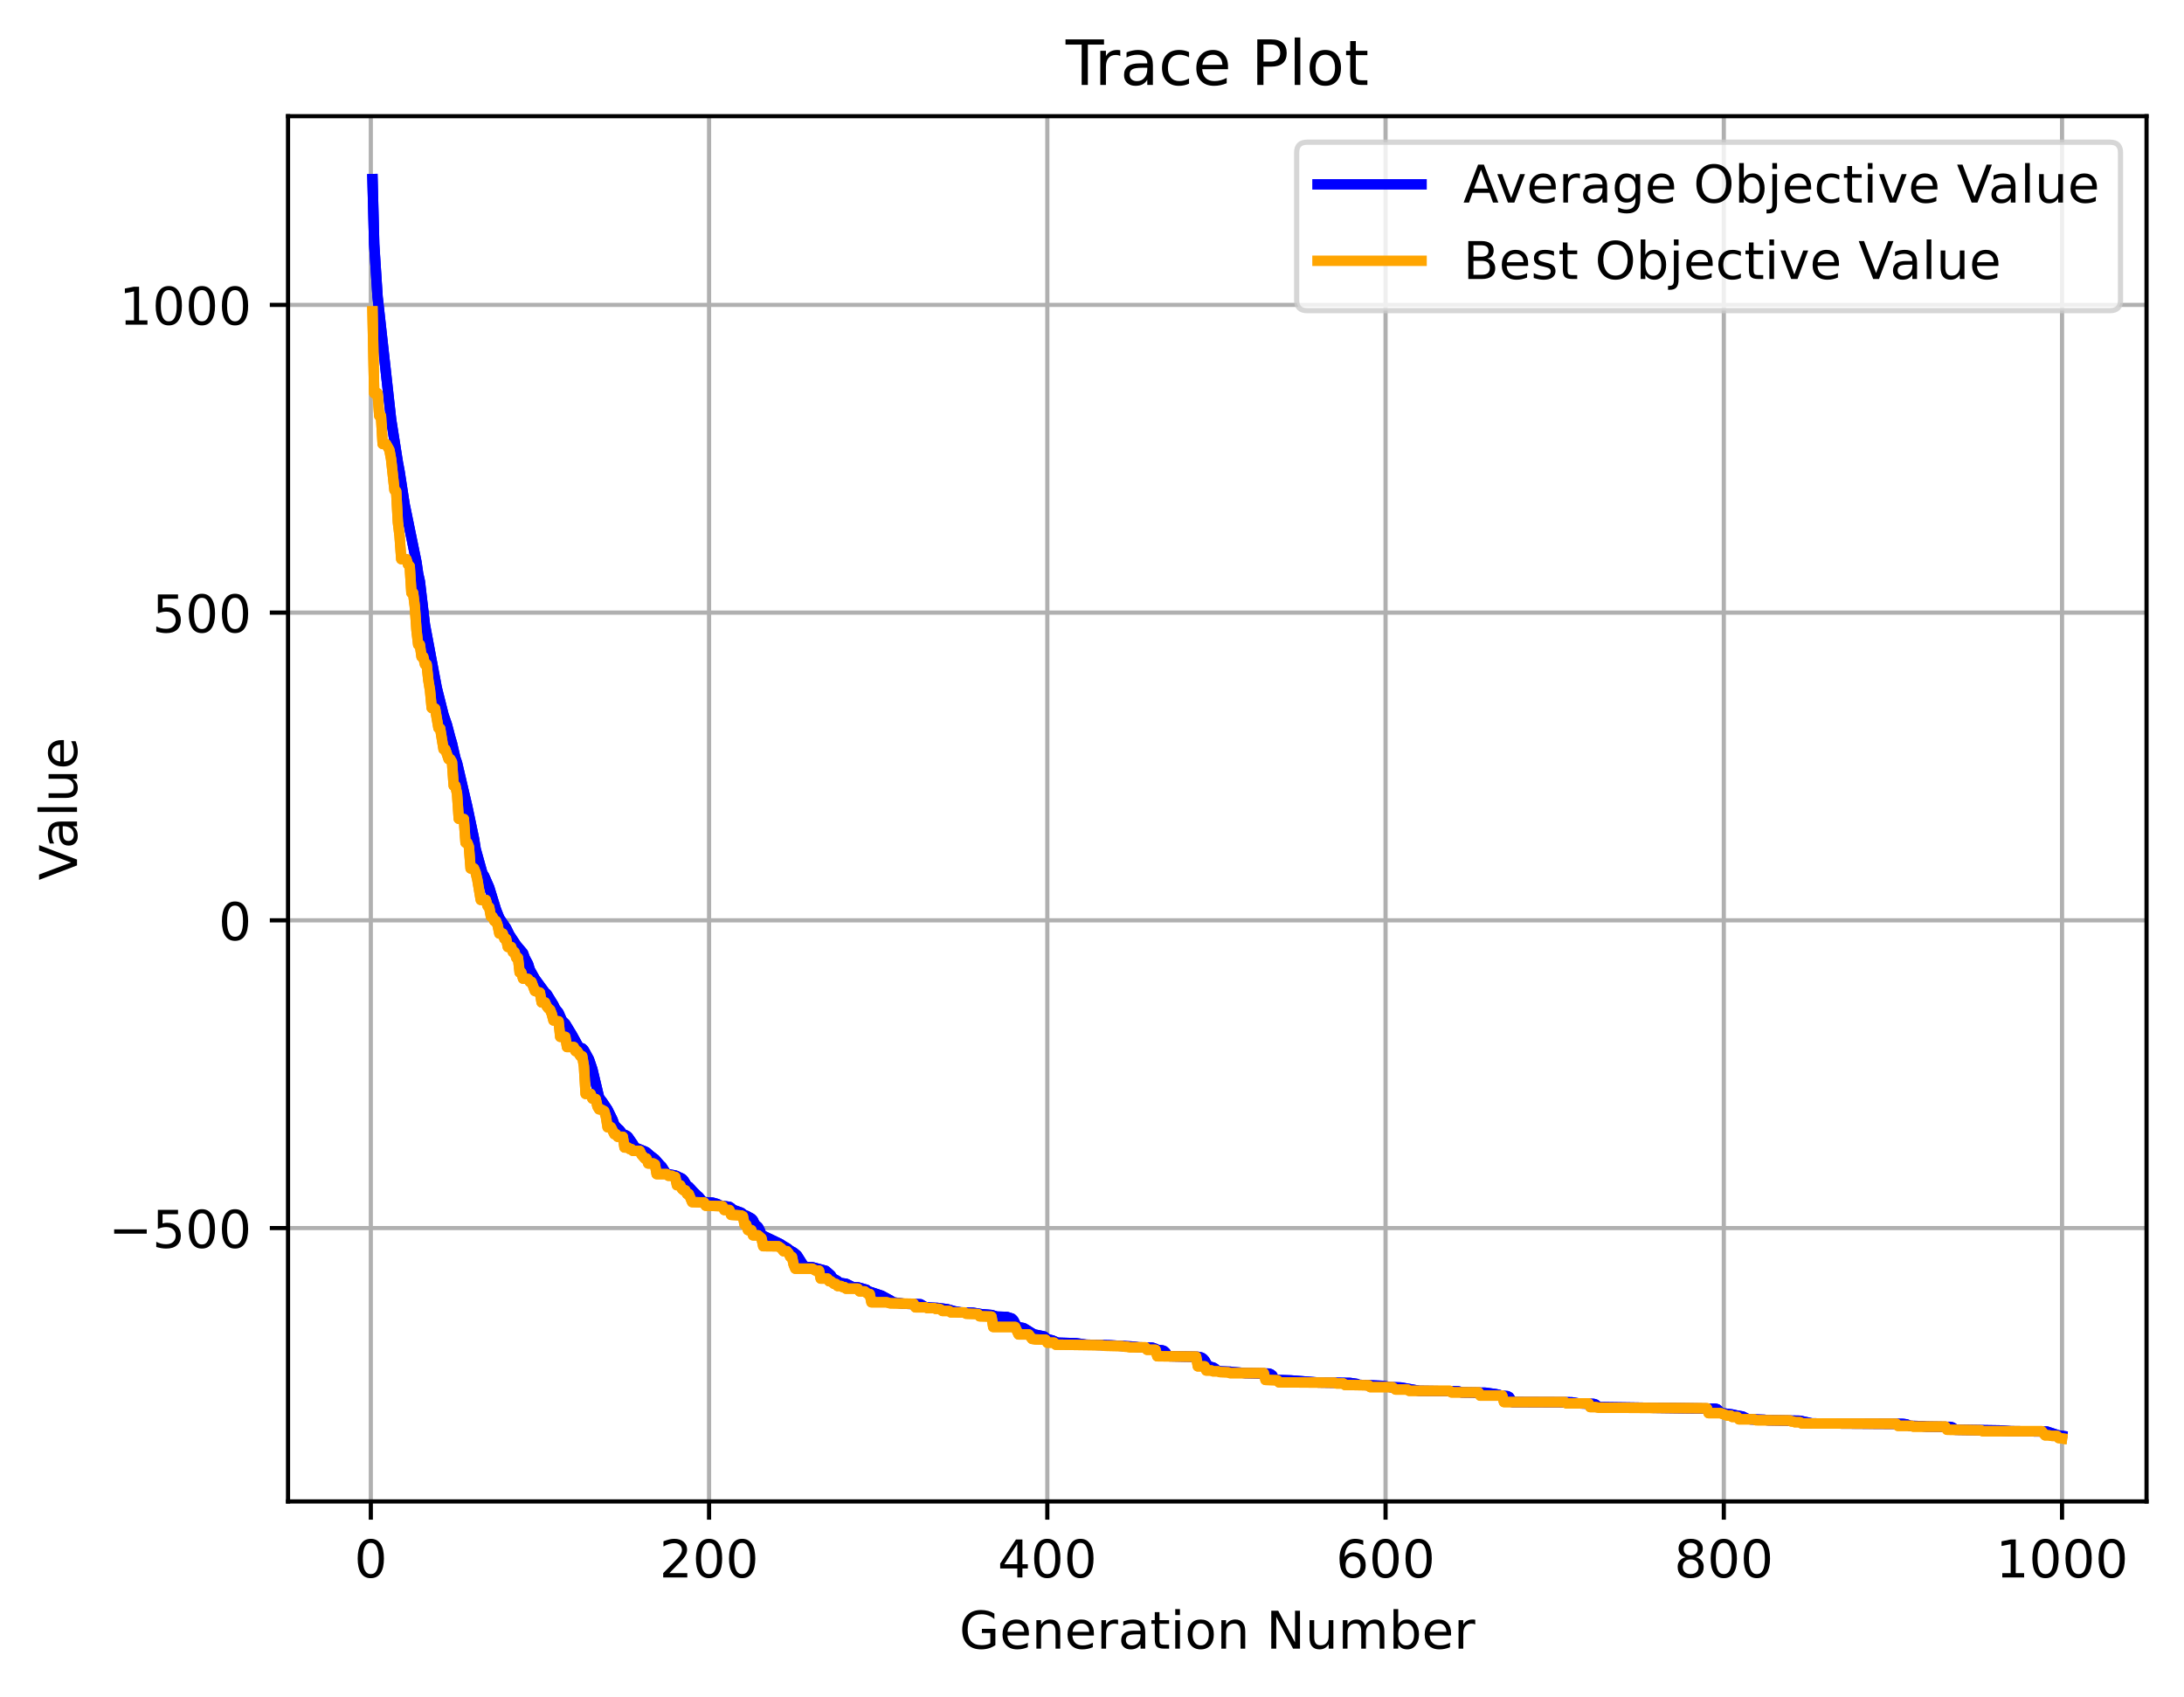 <?xml version="1.0" encoding="utf-8" standalone="no"?>
<!DOCTYPE svg PUBLIC "-//W3C//DTD SVG 1.1//EN"
  "http://www.w3.org/Graphics/SVG/1.1/DTD/svg11.dtd">
<!-- Created with matplotlib (https://matplotlib.org/) -->
<svg height="325.986pt" version="1.1" viewBox="0 0 419.665 325.986" width="419.665pt" xmlns="http://www.w3.org/2000/svg" xmlns:xlink="http://www.w3.org/1999/xlink">
 <defs>
  <style type="text/css">
*{stroke-linecap:butt;stroke-linejoin:round;}
  </style>
 </defs>
 <g id="figure_1">
  <g id="patch_1">
   <path d="M 0 325.986 
L 419.665 325.986 
L 419.665 0 
L 0 0 
z
" style="fill:#ffffff;"/>
  </g>
  <g id="axes_1">
   <g id="patch_2">
    <path d="M 55.345 288.43 
L 412.465 288.43 
L 412.465 22.318 
L 55.345 22.318 
z
" style="fill:#ffffff;"/>
   </g>
   <g id="matplotlib.axis_1">
    <g id="xtick_1">
     <g id="line2d_1">
      <path clip-path="url(#p58055d2c75)" d="M 71.253 288.43 
L 71.253 22.318 
" style="fill:none;stroke:#b0b0b0;stroke-linecap:square;stroke-width:0.8;"/>
     </g>
     <g id="line2d_2">
      <defs>
       <path d="M 0 0 
L 0 3.5 
" id="m344b51bb71" style="stroke:#000000;stroke-width:0.8;"/>
      </defs>
      <g>
       <use style="stroke:#000000;stroke-width:0.8;" x="71.253" xlink:href="#m344b51bb71" y="288.43"/>
      </g>
     </g>
     <g id="text_1">
      <!-- 0 -->
      <defs>
       <path d="M 31.781 66.406 
Q 24.172 66.406 20.328 58.906 
Q 16.5 51.422 16.5 36.375 
Q 16.5 21.391 20.328 13.891 
Q 24.172 6.391 31.781 6.391 
Q 39.453 6.391 43.281 13.891 
Q 47.125 21.391 47.125 36.375 
Q 47.125 51.422 43.281 58.906 
Q 39.453 66.406 31.781 66.406 
z
M 31.781 74.219 
Q 44.047 74.219 50.516 64.516 
Q 56.984 54.828 56.984 36.375 
Q 56.984 17.969 50.516 8.266 
Q 44.047 -1.422 31.781 -1.422 
Q 19.531 -1.422 13.062 8.266 
Q 6.594 17.969 6.594 36.375 
Q 6.594 54.828 13.062 64.516 
Q 19.531 74.219 31.781 74.219 
z
" id="DejaVuSans-48"/>
      </defs>
      <g transform="translate(68.072 303.029)scale(0.1 -0.1)">
       <use xlink:href="#DejaVuSans-48"/>
      </g>
     </g>
    </g>
    <g id="xtick_2">
     <g id="line2d_3">
      <path clip-path="url(#p58055d2c75)" d="M 136.249 288.43 
L 136.249 22.318 
" style="fill:none;stroke:#b0b0b0;stroke-linecap:square;stroke-width:0.8;"/>
     </g>
     <g id="line2d_4">
      <g>
       <use style="stroke:#000000;stroke-width:0.8;" x="136.249" xlink:href="#m344b51bb71" y="288.43"/>
      </g>
     </g>
     <g id="text_2">
      <!-- 200 -->
      <defs>
       <path d="M 19.188 8.297 
L 53.609 8.297 
L 53.609 0 
L 7.328 0 
L 7.328 8.297 
Q 12.938 14.109 22.625 23.891 
Q 32.328 33.688 34.812 36.531 
Q 39.547 41.844 41.422 45.531 
Q 43.312 49.219 43.312 52.781 
Q 43.312 58.594 39.234 62.25 
Q 35.156 65.922 28.609 65.922 
Q 23.969 65.922 18.812 64.312 
Q 13.672 62.703 7.812 59.422 
L 7.812 69.391 
Q 13.766 71.781 18.938 73 
Q 24.125 74.219 28.422 74.219 
Q 39.75 74.219 46.484 68.547 
Q 53.219 62.891 53.219 53.422 
Q 53.219 48.922 51.531 44.891 
Q 49.859 40.875 45.406 35.406 
Q 44.188 33.984 37.641 27.219 
Q 31.109 20.453 19.188 8.297 
z
" id="DejaVuSans-50"/>
      </defs>
      <g transform="translate(126.705 303.029)scale(0.1 -0.1)">
       <use xlink:href="#DejaVuSans-50"/>
       <use x="63.623" xlink:href="#DejaVuSans-48"/>
       <use x="127.246" xlink:href="#DejaVuSans-48"/>
      </g>
     </g>
    </g>
    <g id="xtick_3">
     <g id="line2d_5">
      <path clip-path="url(#p58055d2c75)" d="M 201.245 288.43 
L 201.245 22.318 
" style="fill:none;stroke:#b0b0b0;stroke-linecap:square;stroke-width:0.8;"/>
     </g>
     <g id="line2d_6">
      <g>
       <use style="stroke:#000000;stroke-width:0.8;" x="201.245" xlink:href="#m344b51bb71" y="288.43"/>
      </g>
     </g>
     <g id="text_3">
      <!-- 400 -->
      <defs>
       <path d="M 37.797 64.312 
L 12.891 25.391 
L 37.797 25.391 
z
M 35.203 72.906 
L 47.609 72.906 
L 47.609 25.391 
L 58.016 25.391 
L 58.016 17.188 
L 47.609 17.188 
L 47.609 0 
L 37.797 0 
L 37.797 17.188 
L 4.891 17.188 
L 4.891 26.703 
z
" id="DejaVuSans-52"/>
      </defs>
      <g transform="translate(191.701 303.029)scale(0.1 -0.1)">
       <use xlink:href="#DejaVuSans-52"/>
       <use x="63.623" xlink:href="#DejaVuSans-48"/>
       <use x="127.246" xlink:href="#DejaVuSans-48"/>
      </g>
     </g>
    </g>
    <g id="xtick_4">
     <g id="line2d_7">
      <path clip-path="url(#p58055d2c75)" d="M 266.241 288.43 
L 266.241 22.318 
" style="fill:none;stroke:#b0b0b0;stroke-linecap:square;stroke-width:0.8;"/>
     </g>
     <g id="line2d_8">
      <g>
       <use style="stroke:#000000;stroke-width:0.8;" x="266.241" xlink:href="#m344b51bb71" y="288.43"/>
      </g>
     </g>
     <g id="text_4">
      <!-- 600 -->
      <defs>
       <path d="M 33.016 40.375 
Q 26.375 40.375 22.484 35.828 
Q 18.609 31.297 18.609 23.391 
Q 18.609 15.531 22.484 10.953 
Q 26.375 6.391 33.016 6.391 
Q 39.656 6.391 43.531 10.953 
Q 47.406 15.531 47.406 23.391 
Q 47.406 31.297 43.531 35.828 
Q 39.656 40.375 33.016 40.375 
z
M 52.594 71.297 
L 52.594 62.312 
Q 48.875 64.062 45.094 64.984 
Q 41.312 65.922 37.594 65.922 
Q 27.828 65.922 22.672 59.328 
Q 17.531 52.734 16.797 39.406 
Q 19.672 43.656 24.016 45.922 
Q 28.375 48.188 33.594 48.188 
Q 44.578 48.188 50.953 41.516 
Q 57.328 34.859 57.328 23.391 
Q 57.328 12.156 50.688 5.359 
Q 44.047 -1.422 33.016 -1.422 
Q 20.359 -1.422 13.672 8.266 
Q 6.984 17.969 6.984 36.375 
Q 6.984 53.656 15.188 63.938 
Q 23.391 74.219 37.203 74.219 
Q 40.922 74.219 44.703 73.484 
Q 48.484 72.75 52.594 71.297 
z
" id="DejaVuSans-54"/>
      </defs>
      <g transform="translate(256.697 303.029)scale(0.1 -0.1)">
       <use xlink:href="#DejaVuSans-54"/>
       <use x="63.623" xlink:href="#DejaVuSans-48"/>
       <use x="127.246" xlink:href="#DejaVuSans-48"/>
      </g>
     </g>
    </g>
    <g id="xtick_5">
     <g id="line2d_9">
      <path clip-path="url(#p58055d2c75)" d="M 331.237 288.43 
L 331.237 22.318 
" style="fill:none;stroke:#b0b0b0;stroke-linecap:square;stroke-width:0.8;"/>
     </g>
     <g id="line2d_10">
      <g>
       <use style="stroke:#000000;stroke-width:0.8;" x="331.237" xlink:href="#m344b51bb71" y="288.43"/>
      </g>
     </g>
     <g id="text_5">
      <!-- 800 -->
      <defs>
       <path d="M 31.781 34.625 
Q 24.75 34.625 20.719 30.859 
Q 16.703 27.094 16.703 20.516 
Q 16.703 13.922 20.719 10.156 
Q 24.75 6.391 31.781 6.391 
Q 38.812 6.391 42.859 10.172 
Q 46.922 13.969 46.922 20.516 
Q 46.922 27.094 42.891 30.859 
Q 38.875 34.625 31.781 34.625 
z
M 21.922 38.812 
Q 15.578 40.375 12.031 44.719 
Q 8.5 49.078 8.5 55.328 
Q 8.5 64.062 14.719 69.141 
Q 20.953 74.219 31.781 74.219 
Q 42.672 74.219 48.875 69.141 
Q 55.078 64.062 55.078 55.328 
Q 55.078 49.078 51.531 44.719 
Q 48 40.375 41.703 38.812 
Q 48.828 37.156 52.797 32.312 
Q 56.781 27.484 56.781 20.516 
Q 56.781 9.906 50.312 4.234 
Q 43.844 -1.422 31.781 -1.422 
Q 19.734 -1.422 13.25 4.234 
Q 6.781 9.906 6.781 20.516 
Q 6.781 27.484 10.781 32.312 
Q 14.797 37.156 21.922 38.812 
z
M 18.312 54.391 
Q 18.312 48.734 21.844 45.562 
Q 25.391 42.391 31.781 42.391 
Q 38.141 42.391 41.719 45.562 
Q 45.312 48.734 45.312 54.391 
Q 45.312 60.062 41.719 63.234 
Q 38.141 66.406 31.781 66.406 
Q 25.391 66.406 21.844 63.234 
Q 18.312 60.062 18.312 54.391 
z
" id="DejaVuSans-56"/>
      </defs>
      <g transform="translate(321.693 303.029)scale(0.1 -0.1)">
       <use xlink:href="#DejaVuSans-56"/>
       <use x="63.623" xlink:href="#DejaVuSans-48"/>
       <use x="127.246" xlink:href="#DejaVuSans-48"/>
      </g>
     </g>
    </g>
    <g id="xtick_6">
     <g id="line2d_11">
      <path clip-path="url(#p58055d2c75)" d="M 396.233 288.43 
L 396.233 22.318 
" style="fill:none;stroke:#b0b0b0;stroke-linecap:square;stroke-width:0.8;"/>
     </g>
     <g id="line2d_12">
      <g>
       <use style="stroke:#000000;stroke-width:0.8;" x="396.233" xlink:href="#m344b51bb71" y="288.43"/>
      </g>
     </g>
     <g id="text_6">
      <!-- 1000 -->
      <defs>
       <path d="M 12.406 8.297 
L 28.516 8.297 
L 28.516 63.922 
L 10.984 60.406 
L 10.984 69.391 
L 28.422 72.906 
L 38.281 72.906 
L 38.281 8.297 
L 54.391 8.297 
L 54.391 0 
L 12.406 0 
z
" id="DejaVuSans-49"/>
      </defs>
      <g transform="translate(383.508 303.029)scale(0.1 -0.1)">
       <use xlink:href="#DejaVuSans-49"/>
       <use x="63.623" xlink:href="#DejaVuSans-48"/>
       <use x="127.246" xlink:href="#DejaVuSans-48"/>
       <use x="190.869" xlink:href="#DejaVuSans-48"/>
      </g>
     </g>
    </g>
    <g id="text_7">
     <!-- Generation Number -->
     <defs>
      <path d="M 59.516 10.406 
L 59.516 29.984 
L 43.406 29.984 
L 43.406 38.094 
L 69.281 38.094 
L 69.281 6.781 
Q 63.578 2.734 56.688 0.656 
Q 49.812 -1.422 42 -1.422 
Q 24.906 -1.422 15.25 8.562 
Q 5.609 18.562 5.609 36.375 
Q 5.609 54.25 15.25 64.234 
Q 24.906 74.219 42 74.219 
Q 49.125 74.219 55.547 72.453 
Q 61.969 70.703 67.391 67.281 
L 67.391 56.781 
Q 61.922 61.422 55.766 63.766 
Q 49.609 66.109 42.828 66.109 
Q 29.438 66.109 22.719 58.641 
Q 16.016 51.172 16.016 36.375 
Q 16.016 21.625 22.719 14.156 
Q 29.438 6.688 42.828 6.688 
Q 48.047 6.688 52.141 7.594 
Q 56.25 8.5 59.516 10.406 
z
" id="DejaVuSans-71"/>
      <path d="M 56.203 29.594 
L 56.203 25.203 
L 14.891 25.203 
Q 15.484 15.922 20.484 11.062 
Q 25.484 6.203 34.422 6.203 
Q 39.594 6.203 44.453 7.469 
Q 49.312 8.734 54.109 11.281 
L 54.109 2.781 
Q 49.266 0.734 44.188 -0.344 
Q 39.109 -1.422 33.891 -1.422 
Q 20.797 -1.422 13.156 6.188 
Q 5.516 13.812 5.516 26.812 
Q 5.516 40.234 12.766 48.109 
Q 20.016 56 32.328 56 
Q 43.359 56 49.781 48.891 
Q 56.203 41.797 56.203 29.594 
z
M 47.219 32.234 
Q 47.125 39.594 43.094 43.984 
Q 39.062 48.391 32.422 48.391 
Q 24.906 48.391 20.391 44.141 
Q 15.875 39.891 15.188 32.172 
z
" id="DejaVuSans-101"/>
      <path d="M 54.891 33.016 
L 54.891 0 
L 45.906 0 
L 45.906 32.719 
Q 45.906 40.484 42.875 44.328 
Q 39.844 48.188 33.797 48.188 
Q 26.516 48.188 22.312 43.547 
Q 18.109 38.922 18.109 30.906 
L 18.109 0 
L 9.078 0 
L 9.078 54.688 
L 18.109 54.688 
L 18.109 46.188 
Q 21.344 51.125 25.703 53.562 
Q 30.078 56 35.797 56 
Q 45.219 56 50.047 50.172 
Q 54.891 44.344 54.891 33.016 
z
" id="DejaVuSans-110"/>
      <path d="M 41.109 46.297 
Q 39.594 47.172 37.812 47.578 
Q 36.031 48 33.891 48 
Q 26.266 48 22.188 43.047 
Q 18.109 38.094 18.109 28.812 
L 18.109 0 
L 9.078 0 
L 9.078 54.688 
L 18.109 54.688 
L 18.109 46.188 
Q 20.953 51.172 25.484 53.578 
Q 30.031 56 36.531 56 
Q 37.453 56 38.578 55.875 
Q 39.703 55.766 41.062 55.516 
z
" id="DejaVuSans-114"/>
      <path d="M 34.281 27.484 
Q 23.391 27.484 19.188 25 
Q 14.984 22.516 14.984 16.5 
Q 14.984 11.719 18.141 8.906 
Q 21.297 6.109 26.703 6.109 
Q 34.188 6.109 38.703 11.406 
Q 43.219 16.703 43.219 25.484 
L 43.219 27.484 
z
M 52.203 31.203 
L 52.203 0 
L 43.219 0 
L 43.219 8.297 
Q 40.141 3.328 35.547 0.953 
Q 30.953 -1.422 24.312 -1.422 
Q 15.922 -1.422 10.953 3.297 
Q 6 8.016 6 15.922 
Q 6 25.141 12.172 29.828 
Q 18.359 34.516 30.609 34.516 
L 43.219 34.516 
L 43.219 35.406 
Q 43.219 41.609 39.141 45 
Q 35.062 48.391 27.688 48.391 
Q 23 48.391 18.547 47.266 
Q 14.109 46.141 10.016 43.891 
L 10.016 52.203 
Q 14.938 54.109 19.578 55.047 
Q 24.219 56 28.609 56 
Q 40.484 56 46.344 49.844 
Q 52.203 43.703 52.203 31.203 
z
" id="DejaVuSans-97"/>
      <path d="M 18.312 70.219 
L 18.312 54.688 
L 36.812 54.688 
L 36.812 47.703 
L 18.312 47.703 
L 18.312 18.016 
Q 18.312 11.328 20.141 9.422 
Q 21.969 7.516 27.594 7.516 
L 36.812 7.516 
L 36.812 0 
L 27.594 0 
Q 17.188 0 13.234 3.875 
Q 9.281 7.766 9.281 18.016 
L 9.281 47.703 
L 2.688 47.703 
L 2.688 54.688 
L 9.281 54.688 
L 9.281 70.219 
z
" id="DejaVuSans-116"/>
      <path d="M 9.422 54.688 
L 18.406 54.688 
L 18.406 0 
L 9.422 0 
z
M 9.422 75.984 
L 18.406 75.984 
L 18.406 64.594 
L 9.422 64.594 
z
" id="DejaVuSans-105"/>
      <path d="M 30.609 48.391 
Q 23.391 48.391 19.188 42.75 
Q 14.984 37.109 14.984 27.297 
Q 14.984 17.484 19.156 11.844 
Q 23.344 6.203 30.609 6.203 
Q 37.797 6.203 41.984 11.859 
Q 46.188 17.531 46.188 27.297 
Q 46.188 37.016 41.984 42.703 
Q 37.797 48.391 30.609 48.391 
z
M 30.609 56 
Q 42.328 56 49.016 48.375 
Q 55.719 40.766 55.719 27.297 
Q 55.719 13.875 49.016 6.219 
Q 42.328 -1.422 30.609 -1.422 
Q 18.844 -1.422 12.172 6.219 
Q 5.516 13.875 5.516 27.297 
Q 5.516 40.766 12.172 48.375 
Q 18.844 56 30.609 56 
z
" id="DejaVuSans-111"/>
      <path id="DejaVuSans-32"/>
      <path d="M 9.812 72.906 
L 23.094 72.906 
L 55.422 11.922 
L 55.422 72.906 
L 64.984 72.906 
L 64.984 0 
L 51.703 0 
L 19.391 60.984 
L 19.391 0 
L 9.812 0 
z
" id="DejaVuSans-78"/>
      <path d="M 8.5 21.578 
L 8.5 54.688 
L 17.484 54.688 
L 17.484 21.922 
Q 17.484 14.156 20.5 10.266 
Q 23.531 6.391 29.594 6.391 
Q 36.859 6.391 41.078 11.031 
Q 45.312 15.672 45.312 23.688 
L 45.312 54.688 
L 54.297 54.688 
L 54.297 0 
L 45.312 0 
L 45.312 8.406 
Q 42.047 3.422 37.719 1 
Q 33.406 -1.422 27.688 -1.422 
Q 18.266 -1.422 13.375 4.438 
Q 8.5 10.297 8.5 21.578 
z
M 31.109 56 
z
" id="DejaVuSans-117"/>
      <path d="M 52 44.188 
Q 55.375 50.25 60.062 53.125 
Q 64.75 56 71.094 56 
Q 79.641 56 84.281 50.016 
Q 88.922 44.047 88.922 33.016 
L 88.922 0 
L 79.891 0 
L 79.891 32.719 
Q 79.891 40.578 77.094 44.375 
Q 74.312 48.188 68.609 48.188 
Q 61.625 48.188 57.562 43.547 
Q 53.516 38.922 53.516 30.906 
L 53.516 0 
L 44.484 0 
L 44.484 32.719 
Q 44.484 40.625 41.703 44.406 
Q 38.922 48.188 33.109 48.188 
Q 26.219 48.188 22.156 43.531 
Q 18.109 38.875 18.109 30.906 
L 18.109 0 
L 9.078 0 
L 9.078 54.688 
L 18.109 54.688 
L 18.109 46.188 
Q 21.188 51.219 25.484 53.609 
Q 29.781 56 35.688 56 
Q 41.656 56 45.828 52.969 
Q 50 49.953 52 44.188 
z
" id="DejaVuSans-109"/>
      <path d="M 48.688 27.297 
Q 48.688 37.203 44.609 42.844 
Q 40.531 48.484 33.406 48.484 
Q 26.266 48.484 22.188 42.844 
Q 18.109 37.203 18.109 27.297 
Q 18.109 17.391 22.188 11.75 
Q 26.266 6.109 33.406 6.109 
Q 40.531 6.109 44.609 11.75 
Q 48.688 17.391 48.688 27.297 
z
M 18.109 46.391 
Q 20.953 51.266 25.266 53.625 
Q 29.594 56 35.594 56 
Q 45.562 56 51.781 48.094 
Q 58.016 40.188 58.016 27.297 
Q 58.016 14.406 51.781 6.484 
Q 45.562 -1.422 35.594 -1.422 
Q 29.594 -1.422 25.266 0.953 
Q 20.953 3.328 18.109 8.203 
L 18.109 0 
L 9.078 0 
L 9.078 75.984 
L 18.109 75.984 
z
" id="DejaVuSans-98"/>
     </defs>
     <g transform="translate(184.337 316.707)scale(0.1 -0.1)">
      <use xlink:href="#DejaVuSans-71"/>
      <use x="77.49" xlink:href="#DejaVuSans-101"/>
      <use x="139.014" xlink:href="#DejaVuSans-110"/>
      <use x="202.393" xlink:href="#DejaVuSans-101"/>
      <use x="263.916" xlink:href="#DejaVuSans-114"/>
      <use x="305.029" xlink:href="#DejaVuSans-97"/>
      <use x="366.309" xlink:href="#DejaVuSans-116"/>
      <use x="405.518" xlink:href="#DejaVuSans-105"/>
      <use x="433.301" xlink:href="#DejaVuSans-111"/>
      <use x="494.482" xlink:href="#DejaVuSans-110"/>
      <use x="557.861" xlink:href="#DejaVuSans-32"/>
      <use x="589.648" xlink:href="#DejaVuSans-78"/>
      <use x="664.453" xlink:href="#DejaVuSans-117"/>
      <use x="727.832" xlink:href="#DejaVuSans-109"/>
      <use x="825.244" xlink:href="#DejaVuSans-98"/>
      <use x="888.721" xlink:href="#DejaVuSans-101"/>
      <use x="950.244" xlink:href="#DejaVuSans-114"/>
     </g>
    </g>
   </g>
   <g id="matplotlib.axis_2">
    <g id="ytick_1">
     <g id="line2d_13">
      <path clip-path="url(#p58055d2c75)" d="M 55.345 235.911 
L 412.465 235.911 
" style="fill:none;stroke:#b0b0b0;stroke-linecap:square;stroke-width:0.8;"/>
     </g>
     <g id="line2d_14">
      <defs>
       <path d="M 0 0 
L -3.5 0 
" id="md8a6d02c1b" style="stroke:#000000;stroke-width:0.8;"/>
      </defs>
      <g>
       <use style="stroke:#000000;stroke-width:0.8;" x="55.345" xlink:href="#md8a6d02c1b" y="235.911"/>
      </g>
     </g>
     <g id="text_8">
      <!-- −500 -->
      <defs>
       <path d="M 10.594 35.5 
L 73.188 35.5 
L 73.188 27.203 
L 10.594 27.203 
z
" id="DejaVuSans-8722"/>
       <path d="M 10.797 72.906 
L 49.516 72.906 
L 49.516 64.594 
L 19.828 64.594 
L 19.828 46.734 
Q 21.969 47.469 24.109 47.828 
Q 26.266 48.188 28.422 48.188 
Q 40.625 48.188 47.75 41.5 
Q 54.891 34.812 54.891 23.391 
Q 54.891 11.625 47.562 5.094 
Q 40.234 -1.422 26.906 -1.422 
Q 22.312 -1.422 17.547 -0.641 
Q 12.797 0.141 7.719 1.703 
L 7.719 11.625 
Q 12.109 9.234 16.797 8.062 
Q 21.484 6.891 26.703 6.891 
Q 35.156 6.891 40.078 11.328 
Q 45.016 15.766 45.016 23.391 
Q 45.016 31 40.078 35.438 
Q 35.156 39.891 26.703 39.891 
Q 22.75 39.891 18.812 39.016 
Q 14.891 38.141 10.797 36.281 
z
" id="DejaVuSans-53"/>
      </defs>
      <g transform="translate(20.878 239.71)scale(0.1 -0.1)">
       <use xlink:href="#DejaVuSans-8722"/>
       <use x="83.789" xlink:href="#DejaVuSans-53"/>
       <use x="147.412" xlink:href="#DejaVuSans-48"/>
       <use x="211.035" xlink:href="#DejaVuSans-48"/>
      </g>
     </g>
    </g>
    <g id="ytick_2">
     <g id="line2d_15">
      <path clip-path="url(#p58055d2c75)" d="M 55.345 176.798 
L 412.465 176.798 
" style="fill:none;stroke:#b0b0b0;stroke-linecap:square;stroke-width:0.8;"/>
     </g>
     <g id="line2d_16">
      <g>
       <use style="stroke:#000000;stroke-width:0.8;" x="55.345" xlink:href="#md8a6d02c1b" y="176.798"/>
      </g>
     </g>
     <g id="text_9">
      <!-- 0 -->
      <g transform="translate(41.983 180.597)scale(0.1 -0.1)">
       <use xlink:href="#DejaVuSans-48"/>
      </g>
     </g>
    </g>
    <g id="ytick_3">
     <g id="line2d_17">
      <path clip-path="url(#p58055d2c75)" d="M 55.345 117.684 
L 412.465 117.684 
" style="fill:none;stroke:#b0b0b0;stroke-linecap:square;stroke-width:0.8;"/>
     </g>
     <g id="line2d_18">
      <g>
       <use style="stroke:#000000;stroke-width:0.8;" x="55.345" xlink:href="#md8a6d02c1b" y="117.684"/>
      </g>
     </g>
     <g id="text_10">
      <!-- 500 -->
      <g transform="translate(29.258 121.483)scale(0.1 -0.1)">
       <use xlink:href="#DejaVuSans-53"/>
       <use x="63.623" xlink:href="#DejaVuSans-48"/>
       <use x="127.246" xlink:href="#DejaVuSans-48"/>
      </g>
     </g>
    </g>
    <g id="ytick_4">
     <g id="line2d_19">
      <path clip-path="url(#p58055d2c75)" d="M 55.345 58.571 
L 412.465 58.571 
" style="fill:none;stroke:#b0b0b0;stroke-linecap:square;stroke-width:0.8;"/>
     </g>
     <g id="line2d_20">
      <g>
       <use style="stroke:#000000;stroke-width:0.8;" x="55.345" xlink:href="#md8a6d02c1b" y="58.571"/>
      </g>
     </g>
     <g id="text_11">
      <!-- 1000 -->
      <g transform="translate(22.895 62.37)scale(0.1 -0.1)">
       <use xlink:href="#DejaVuSans-49"/>
       <use x="63.623" xlink:href="#DejaVuSans-48"/>
       <use x="127.246" xlink:href="#DejaVuSans-48"/>
       <use x="190.869" xlink:href="#DejaVuSans-48"/>
      </g>
     </g>
    </g>
    <g id="text_12">
     <!-- Value -->
     <defs>
      <path d="M 28.609 0 
L 0.781 72.906 
L 11.078 72.906 
L 34.188 11.531 
L 57.328 72.906 
L 67.578 72.906 
L 39.797 0 
z
" id="DejaVuSans-86"/>
      <path d="M 9.422 75.984 
L 18.406 75.984 
L 18.406 0 
L 9.422 0 
z
" id="DejaVuSans-108"/>
     </defs>
     <g transform="translate(14.798 169.105)rotate(-90)scale(0.1 -0.1)">
      <use xlink:href="#DejaVuSans-86"/>
      <use x="60.658" xlink:href="#DejaVuSans-97"/>
      <use x="121.938" xlink:href="#DejaVuSans-108"/>
      <use x="149.721" xlink:href="#DejaVuSans-117"/>
      <use x="213.1" xlink:href="#DejaVuSans-101"/>
     </g>
    </g>
   </g>
   <g id="line2d_21">
    <path clip-path="url(#p58055d2c75)" d="M 71.578 34.414 
L 71.903 46.916 
L 72.553 57.011 
L 75.153 80.583 
L 76.453 88.861 
L 76.778 90.583 
L 77.753 96.915 
L 80.028 108.009 
L 80.352 110.259 
L 80.677 111.699 
L 81.652 120.032 
L 83.927 132.156 
L 85.227 137.33 
L 85.877 139.223 
L 86.527 141.699 
L 86.852 142.788 
L 87.502 145.644 
L 87.827 146.577 
L 89.777 154.899 
L 91.077 161.079 
L 91.402 163.126 
L 92.702 167.791 
L 93.027 168.255 
L 94.002 170.484 
L 95.302 174.713 
L 95.952 176.372 
L 97.251 178.258 
L 97.901 179.584 
L 99.201 181.546 
L 100.501 183.084 
L 100.826 183.985 
L 101.476 185.204 
L 101.801 186.278 
L 102.776 188.015 
L 104.726 190.67 
L 105.051 190.925 
L 106.351 193.041 
L 106.676 193.735 
L 107.326 194.534 
L 107.976 196.017 
L 108.626 196.674 
L 109.926 198.815 
L 111.226 201.18 
L 111.876 201.398 
L 112.2 201.724 
L 113.175 203.499 
L 113.825 205.409 
L 115.125 210.852 
L 115.775 211.696 
L 116.75 213.156 
L 117.725 215.136 
L 118.05 216.102 
L 118.7 216.791 
L 119.025 217.059 
L 119.675 217.894 
L 120.325 218.12 
L 120.65 218.38 
L 121.625 219.778 
L 121.95 220.418 
L 122.925 220.798 
L 123.9 221.19 
L 124.225 221.352 
L 124.875 221.937 
L 125.85 222.68 
L 126.825 223.795 
L 127.15 224.097 
L 127.799 225.12 
L 128.124 225.517 
L 129.749 225.812 
L 131.049 226.417 
L 131.374 226.741 
L 132.024 227.818 
L 132.349 227.97 
L 133.324 229.026 
L 133.974 229.659 
L 134.299 229.934 
L 134.949 230.756 
L 135.274 230.929 
L 136.899 231.025 
L 137.874 231.302 
L 138.199 231.536 
L 138.849 231.654 
L 140.149 231.836 
L 140.474 232.041 
L 140.799 232.378 
L 142.424 232.959 
L 143.074 233.476 
L 143.399 233.537 
L 144.373 234.075 
L 144.698 234.414 
L 145.023 235.153 
L 145.673 235.735 
L 145.998 236.353 
L 146.323 237.242 
L 149.898 238.953 
L 150.548 239.381 
L 151.198 239.75 
L 151.848 240.253 
L 152.498 240.609 
L 153.148 241.15 
L 154.448 243.2 
L 154.773 243.369 
L 156.073 243.434 
L 158.673 244.124 
L 159.647 244.987 
L 159.972 245.533 
L 160.947 246.098 
L 161.272 246.432 
L 162.572 246.613 
L 163.872 247.259 
L 164.847 247.3 
L 166.472 247.757 
L 166.797 248.032 
L 169.397 248.9 
L 171.022 249.778 
L 171.672 250.184 
L 172.647 250.313 
L 173.622 250.446 
L 176.871 250.55 
L 177.846 251.142 
L 180.121 251.252 
L 182.071 251.516 
L 183.371 251.894 
L 184.671 252.113 
L 186.946 252.174 
L 188.571 252.451 
L 190.521 252.615 
L 191.495 252.917 
L 193.445 252.984 
L 194.42 253.292 
L 194.745 253.608 
L 195.395 254.882 
L 196.695 255.13 
L 198.645 256.329 
L 200.595 256.724 
L 201.245 257.254 
L 202.22 257.493 
L 203.195 257.931 
L 206.77 258.038 
L 208.719 258.315 
L 213.269 258.426 
L 215.219 258.54 
L 217.819 258.684 
L 218.794 258.822 
L 221.394 258.88 
L 222.044 259.115 
L 222.369 259.308 
L 223.343 259.411 
L 223.668 259.535 
L 223.993 259.841 
L 224.318 260.37 
L 224.643 260.54 
L 230.168 260.648 
L 230.818 260.775 
L 231.143 260.974 
L 231.468 261.325 
L 232.118 262.451 
L 233.093 262.694 
L 233.418 262.878 
L 233.743 263.199 
L 234.393 263.44 
L 236.343 263.508 
L 236.993 263.589 
L 238.293 263.687 
L 239.267 263.776 
L 243.817 263.867 
L 244.142 263.974 
L 244.467 264.214 
L 244.792 264.856 
L 245.117 265.084 
L 248.042 265.178 
L 253.242 265.58 
L 259.416 265.664 
L 260.716 265.854 
L 261.041 266.026 
L 263.316 266.127 
L 265.591 266.222 
L 267.216 266.469 
L 269.166 266.539 
L 272.74 267.185 
L 280.215 267.278 
L 280.865 267.484 
L 285.415 267.544 
L 287.364 267.814 
L 288.014 267.943 
L 288.339 268.104 
L 289.639 268.203 
L 289.964 268.368 
L 290.614 269.337 
L 301.989 269.38 
L 303.288 269.591 
L 306.213 269.691 
L 306.538 269.789 
L 307.188 270.302 
L 329.612 270.611 
L 329.937 270.705 
L 330.262 270.985 
L 330.587 271.435 
L 332.862 271.727 
L 333.837 271.947 
L 334.811 272.1 
L 335.786 272.583 
L 336.436 272.656 
L 339.036 272.742 
L 339.686 272.827 
L 345.861 272.93 
L 348.136 273.436 
L 365.685 273.531 
L 366.334 273.618 
L 366.984 273.908 
L 369.259 273.964 
L 370.234 274.051 
L 374.784 274.112 
L 375.109 274.199 
L 375.759 274.656 
L 384.208 274.783 
L 386.483 274.935 
L 393.308 275.002 
L 395.583 275.76 
L 396.233 275.845 
L 396.233 275.845 
" style="fill:none;stroke:#0000ff;stroke-linecap:square;stroke-width:2;"/>
   </g>
   <g id="line2d_22">
    <path clip-path="url(#p58055d2c75)" d="M 71.578 34.414 
L 71.903 46.916 
L 72.553 57.011 
L 75.153 80.583 
L 76.453 88.861 
L 76.778 90.583 
L 77.753 96.915 
L 80.028 108.009 
L 80.352 110.259 
L 80.677 111.699 
L 81.652 120.032 
L 83.927 132.156 
L 85.227 137.33 
L 85.877 139.223 
L 86.527 141.699 
L 86.852 142.788 
L 87.502 145.644 
L 87.827 146.577 
L 89.777 154.899 
L 91.077 161.079 
L 91.402 163.126 
L 92.702 167.791 
L 93.027 168.255 
L 94.002 170.484 
L 95.302 174.713 
L 95.952 176.372 
L 97.251 178.258 
L 97.901 179.584 
L 99.201 181.546 
L 100.501 183.084 
L 100.826 183.985 
L 101.476 185.204 
L 101.801 186.278 
L 102.776 188.015 
L 104.726 190.67 
L 105.051 190.925 
L 106.351 193.041 
L 106.676 193.735 
L 107.326 194.534 
L 107.976 196.017 
L 108.626 196.674 
L 109.926 198.815 
L 111.226 201.18 
L 111.876 201.398 
L 112.2 201.724 
L 113.175 203.499 
L 113.825 205.409 
L 115.125 210.852 
L 115.775 211.696 
L 116.75 213.156 
L 117.725 215.136 
L 118.05 216.102 
L 118.7 216.791 
L 119.025 217.059 
L 119.675 217.894 
L 120.325 218.12 
L 120.65 218.38 
L 121.625 219.778 
L 121.95 220.418 
L 122.925 220.798 
L 123.9 221.19 
L 124.225 221.352 
L 124.875 221.937 
L 125.85 222.68 
L 126.825 223.795 
L 127.15 224.097 
L 127.799 225.12 
L 128.124 225.517 
L 129.749 225.812 
L 131.049 226.417 
L 131.374 226.741 
L 132.024 227.818 
L 132.349 227.97 
L 133.324 229.026 
L 133.974 229.659 
L 134.299 229.934 
L 134.949 230.756 
L 135.274 230.929 
L 136.899 231.025 
L 137.874 231.302 
L 138.199 231.536 
L 138.849 231.654 
L 140.149 231.836 
L 140.474 232.041 
L 140.799 232.378 
L 142.424 232.959 
L 143.074 233.476 
L 143.399 233.537 
L 144.373 234.075 
L 144.698 234.414 
L 145.023 235.153 
L 145.673 235.735 
L 145.998 236.353 
L 146.323 237.242 
L 149.898 238.953 
L 150.548 239.381 
L 151.198 239.75 
L 151.848 240.253 
L 152.498 240.609 
L 153.148 241.15 
L 154.448 243.2 
L 154.773 243.369 
L 156.073 243.434 
L 158.673 244.124 
L 159.647 244.987 
L 159.972 245.533 
L 160.947 246.098 
L 161.272 246.432 
L 162.572 246.613 
L 163.872 247.259 
L 164.847 247.3 
L 166.472 247.757 
L 166.797 248.032 
L 169.397 248.9 
L 171.022 249.778 
L 171.672 250.184 
L 172.647 250.313 
L 173.622 250.446 
L 176.871 250.55 
L 177.846 251.142 
L 180.121 251.252 
L 182.071 251.516 
L 183.371 251.894 
L 184.671 252.113 
L 186.946 252.174 
L 188.571 252.451 
L 190.521 252.615 
L 191.495 252.917 
L 193.445 252.984 
L 194.42 253.292 
L 194.745 253.608 
L 195.395 254.882 
L 196.695 255.13 
L 198.645 256.329 
L 200.595 256.724 
L 201.245 257.254 
L 202.22 257.493 
L 203.195 257.931 
L 206.77 258.038 
L 208.719 258.315 
L 213.269 258.426 
L 215.219 258.54 
L 217.819 258.684 
L 218.794 258.822 
L 221.394 258.88 
L 222.044 259.115 
L 222.369 259.308 
L 223.343 259.411 
L 223.668 259.535 
L 223.993 259.841 
L 224.318 260.37 
L 224.643 260.54 
L 230.168 260.648 
L 230.818 260.775 
L 231.143 260.974 
L 231.468 261.325 
L 232.118 262.451 
L 233.093 262.694 
L 233.418 262.878 
L 233.743 263.199 
L 234.393 263.44 
L 236.343 263.508 
L 236.993 263.589 
L 238.293 263.687 
L 239.267 263.776 
L 243.817 263.867 
L 244.142 263.974 
L 244.467 264.214 
L 244.792 264.856 
L 245.117 265.084 
L 248.042 265.178 
L 253.242 265.58 
L 259.416 265.664 
L 260.716 265.854 
L 261.041 266.026 
L 263.316 266.127 
L 265.591 266.222 
L 267.216 266.469 
L 269.166 266.539 
L 272.74 267.185 
L 280.215 267.278 
L 280.865 267.484 
L 285.415 267.544 
L 287.364 267.814 
L 288.014 267.943 
L 288.339 268.104 
L 289.639 268.203 
L 289.964 268.368 
L 290.614 269.337 
L 301.989 269.38 
L 303.288 269.591 
L 306.213 269.691 
L 306.538 269.789 
L 307.188 270.302 
L 329.612 270.611 
L 329.937 270.705 
L 330.262 270.985 
L 330.587 271.435 
L 332.862 271.727 
L 333.837 271.947 
L 334.811 272.1 
L 335.786 272.583 
L 336.436 272.656 
L 339.036 272.742 
L 339.686 272.827 
L 345.861 272.93 
L 348.136 273.436 
L 365.685 273.531 
L 366.334 273.618 
L 366.984 273.908 
L 369.259 273.964 
L 370.234 274.051 
L 374.784 274.112 
L 375.109 274.199 
L 375.759 274.656 
L 384.208 274.783 
L 386.483 274.935 
L 393.308 275.002 
L 395.583 275.76 
L 396.233 275.845 
L 396.233 275.845 
" style="fill:none;stroke:#0000ff;stroke-linecap:square;stroke-width:2;"/>
   </g>
   <g id="line2d_23">
    <path clip-path="url(#p58055d2c75)" d="M 71.578 59.825 
L 71.903 75.535 
L 72.553 75.535 
L 72.878 79.887 
L 73.203 79.887 
L 73.528 85.291 
L 74.178 85.291 
L 74.828 86.451 
L 75.153 88.228 
L 75.803 94.171 
L 76.128 94.382 
L 76.453 100.306 
L 76.778 102.934 
L 77.103 107.409 
L 78.078 107.409 
L 78.403 108.446 
L 78.728 108.781 
L 79.053 113.889 
L 79.378 113.889 
L 79.703 116.471 
L 80.028 121.066 
L 80.352 123.835 
L 80.677 123.835 
L 81.002 126.168 
L 81.327 126.168 
L 81.652 127.615 
L 81.977 127.615 
L 82.302 130.678 
L 82.627 132.623 
L 82.952 135.999 
L 83.602 136.11 
L 84.252 139.861 
L 84.577 139.942 
L 85.227 143.923 
L 85.552 143.923 
L 86.202 145.833 
L 86.527 145.833 
L 86.852 146.404 
L 87.177 150.928 
L 87.502 150.928 
L 87.827 152.54 
L 88.152 157.287 
L 89.127 157.333 
L 89.452 161.872 
L 89.777 161.872 
L 90.102 162.676 
L 90.427 166.833 
L 91.077 166.833 
L 91.402 167.637 
L 91.727 169.023 
L 92.377 172.872 
L 93.352 172.872 
L 93.677 174.027 
L 94.002 174.295 
L 94.327 176.063 
L 94.652 176.119 
L 94.977 176.909 
L 95.302 176.909 
L 95.627 177.789 
L 95.952 179.337 
L 96.601 179.337 
L 96.926 180.343 
L 97.251 180.343 
L 97.576 181.914 
L 98.226 181.914 
L 98.551 182.902 
L 98.876 182.902 
L 99.201 184.002 
L 99.526 184.002 
L 99.851 186.814 
L 100.176 186.814 
L 100.501 187.996 
L 101.476 188.062 
L 101.801 188.621 
L 102.126 188.621 
L 102.776 190.359 
L 103.751 190.693 
L 104.076 192.565 
L 104.726 192.565 
L 105.051 193.295 
L 105.376 193.732 
L 105.701 193.981 
L 106.026 194.79 
L 106.351 196.033 
L 106.676 196.033 
L 107.001 196.19 
L 107.326 196.19 
L 107.651 199.178 
L 108.626 199.178 
L 108.951 201.135 
L 110.251 201.135 
L 110.576 201.918 
L 110.901 201.918 
L 111.551 202.904 
L 111.876 202.904 
L 112.2 204.804 
L 112.525 210.14 
L 113.5 210.14 
L 113.825 211.046 
L 114.475 211.131 
L 114.8 212.566 
L 115.125 213.102 
L 115.45 213.102 
L 116.1 213.442 
L 116.425 214.535 
L 116.75 216.545 
L 117.4 216.545 
L 118.05 217.875 
L 118.375 217.875 
L 118.7 218.375 
L 119.675 218.375 
L 120 220.437 
L 120.65 220.437 
L 120.975 220.728 
L 121.3 220.737 
L 121.625 221.085 
L 122.925 221.085 
L 123.25 221.801 
L 123.9 222.552 
L 124.225 222.552 
L 124.55 223.504 
L 125.525 223.504 
L 125.85 223.679 
L 126.175 225.547 
L 128.124 225.547 
L 128.449 225.868 
L 129.099 225.868 
L 129.424 226.089 
L 129.749 226.089 
L 130.074 227.68 
L 130.724 227.703 
L 131.049 228.4 
L 131.374 228.673 
L 131.699 228.673 
L 132.024 229.37 
L 132.349 229.37 
L 132.999 230.928 
L 135.274 230.993 
L 135.599 231.614 
L 138.849 231.725 
L 139.174 232.446 
L 140.149 232.446 
L 140.474 233.376 
L 141.774 233.453 
L 142.424 233.496 
L 142.749 233.648 
L 143.074 235.277 
L 143.399 235.277 
L 143.723 236.301 
L 144.373 236.301 
L 144.698 237.309 
L 145.673 237.309 
L 146.323 237.872 
L 146.648 239.396 
L 149.573 239.422 
L 150.223 239.895 
L 150.548 240.354 
L 151.198 240.354 
L 151.523 240.747 
L 151.848 241.434 
L 152.173 241.434 
L 152.498 242.922 
L 152.823 243.712 
L 156.073 243.712 
L 156.723 244.084 
L 157.373 244.084 
L 157.698 245.616 
L 158.998 245.616 
L 159.323 246.127 
L 159.647 246.127 
L 160.297 246.648 
L 160.622 246.648 
L 160.947 247.043 
L 161.597 247.043 
L 161.922 247.252 
L 162.247 247.252 
L 162.572 247.556 
L 164.847 247.556 
L 165.172 248.077 
L 166.147 248.077 
L 166.797 248.582 
L 167.122 248.582 
L 167.447 250.169 
L 170.372 250.169 
L 171.022 250.367 
L 175.571 250.454 
L 175.896 251.142 
L 177.846 251.142 
L 178.171 251.283 
L 179.471 251.287 
L 179.796 251.428 
L 180.446 251.428 
L 180.771 251.562 
L 181.096 251.838 
L 182.396 251.838 
L 182.721 252.113 
L 185.321 252.116 
L 185.646 252.364 
L 187.921 252.443 
L 188.246 252.861 
L 190.521 252.917 
L 190.846 254.915 
L 195.07 254.915 
L 195.72 256.347 
L 197.67 256.347 
L 198.32 257.205 
L 198.97 257.303 
L 200.92 257.365 
L 201.245 257.927 
L 202.545 257.927 
L 202.87 258.315 
L 211.644 258.426 
L 212.294 258.531 
L 215.544 258.595 
L 216.194 258.709 
L 216.519 258.709 
L 217.169 258.822 
L 220.094 258.822 
L 220.419 259.295 
L 222.044 259.295 
L 222.369 260.54 
L 229.843 260.616 
L 230.168 262.475 
L 231.468 262.475 
L 231.793 263.277 
L 232.768 263.277 
L 233.093 263.438 
L 234.068 263.438 
L 234.393 263.58 
L 236.018 263.634 
L 236.343 263.776 
L 242.842 263.776 
L 243.167 265.084 
L 245.442 265.153 
L 245.767 265.552 
L 256.491 265.62 
L 256.816 265.769 
L 258.116 265.769 
L 258.441 266.052 
L 262.991 266.123 
L 263.316 266.469 
L 267.541 266.469 
L 268.191 266.937 
L 270.466 266.937 
L 270.79 267.185 
L 278.59 267.185 
L 278.915 267.484 
L 284.115 267.484 
L 284.44 268.104 
L 288.664 268.104 
L 288.989 269.337 
L 300.689 269.337 
L 301.014 269.591 
L 305.238 269.591 
L 305.563 270.3 
L 306.538 270.3 
L 307.188 270.414 
L 327.987 270.525 
L 328.312 271.468 
L 330.587 271.468 
L 331.887 271.925 
L 332.537 271.925 
L 332.862 272.199 
L 333.837 272.199 
L 334.161 272.656 
L 337.086 272.656 
L 337.411 272.827 
L 343.911 272.872 
L 344.236 273.068 
L 344.561 273.068 
L 344.886 273.205 
L 345.861 273.205 
L 346.186 273.436 
L 364.385 273.511 
L 364.71 273.908 
L 367.309 273.908 
L 367.634 274.051 
L 373.809 274.051 
L 374.134 274.656 
L 380.634 274.754 
L 380.959 274.935 
L 392.333 274.935 
L 392.983 275.725 
L 393.633 275.725 
L 394.283 275.84 
L 395.258 275.84 
L 395.583 276.247 
L 396.233 276.334 
L 396.233 276.334 
" style="fill:none;stroke:#ffa500;stroke-linecap:square;stroke-width:2;"/>
   </g>
   <g id="line2d_24">
    <path clip-path="url(#p58055d2c75)" d="M 71.578 59.825 
L 71.903 75.535 
L 72.553 75.535 
L 72.878 79.887 
L 73.203 79.887 
L 73.528 85.291 
L 74.178 85.291 
L 74.828 86.451 
L 75.153 88.228 
L 75.803 94.171 
L 76.128 94.382 
L 76.453 100.306 
L 76.778 102.934 
L 77.103 107.409 
L 78.078 107.409 
L 78.403 108.446 
L 78.728 108.781 
L 79.053 113.889 
L 79.378 113.889 
L 79.703 116.471 
L 80.028 121.066 
L 80.352 123.835 
L 80.677 123.835 
L 81.002 126.168 
L 81.327 126.168 
L 81.652 127.615 
L 81.977 127.615 
L 82.302 130.678 
L 82.627 132.623 
L 82.952 135.999 
L 83.602 136.11 
L 84.252 139.861 
L 84.577 139.942 
L 85.227 143.923 
L 85.552 143.923 
L 86.202 145.833 
L 86.527 145.833 
L 86.852 146.404 
L 87.177 150.928 
L 87.502 150.928 
L 87.827 152.54 
L 88.152 157.287 
L 89.127 157.333 
L 89.452 161.872 
L 89.777 161.872 
L 90.102 162.676 
L 90.427 166.833 
L 91.077 166.833 
L 91.402 167.637 
L 91.727 169.023 
L 92.377 172.872 
L 93.352 172.872 
L 93.677 174.027 
L 94.002 174.295 
L 94.327 176.063 
L 94.652 176.119 
L 94.977 176.909 
L 95.302 176.909 
L 95.627 177.789 
L 95.952 179.337 
L 96.601 179.337 
L 96.926 180.343 
L 97.251 180.343 
L 97.576 181.914 
L 98.226 181.914 
L 98.551 182.902 
L 98.876 182.902 
L 99.201 184.002 
L 99.526 184.002 
L 99.851 186.814 
L 100.176 186.814 
L 100.501 187.996 
L 101.476 188.062 
L 101.801 188.621 
L 102.126 188.621 
L 102.776 190.359 
L 103.751 190.693 
L 104.076 192.565 
L 104.726 192.565 
L 105.051 193.295 
L 105.376 193.732 
L 105.701 193.981 
L 106.026 194.79 
L 106.351 196.033 
L 106.676 196.033 
L 107.001 196.19 
L 107.326 196.19 
L 107.651 199.178 
L 108.626 199.178 
L 108.951 201.135 
L 110.251 201.135 
L 110.576 201.918 
L 110.901 201.918 
L 111.551 202.904 
L 111.876 202.904 
L 112.2 204.804 
L 112.525 210.14 
L 113.5 210.14 
L 113.825 211.046 
L 114.475 211.131 
L 114.8 212.566 
L 115.125 213.102 
L 115.45 213.102 
L 116.1 213.442 
L 116.425 214.535 
L 116.75 216.545 
L 117.4 216.545 
L 118.05 217.875 
L 118.375 217.875 
L 118.7 218.375 
L 119.675 218.375 
L 120 220.437 
L 120.65 220.437 
L 120.975 220.728 
L 121.3 220.737 
L 121.625 221.085 
L 122.925 221.085 
L 123.25 221.801 
L 123.9 222.552 
L 124.225 222.552 
L 124.55 223.504 
L 125.525 223.504 
L 125.85 223.679 
L 126.175 225.547 
L 128.124 225.547 
L 128.449 225.868 
L 129.099 225.868 
L 129.424 226.089 
L 129.749 226.089 
L 130.074 227.68 
L 130.724 227.703 
L 131.049 228.4 
L 131.374 228.673 
L 131.699 228.673 
L 132.024 229.37 
L 132.349 229.37 
L 132.999 230.928 
L 135.274 230.993 
L 135.599 231.614 
L 138.849 231.725 
L 139.174 232.446 
L 140.149 232.446 
L 140.474 233.376 
L 141.774 233.453 
L 142.424 233.496 
L 142.749 233.648 
L 143.074 235.277 
L 143.399 235.277 
L 143.723 236.301 
L 144.373 236.301 
L 144.698 237.309 
L 145.673 237.309 
L 146.323 237.872 
L 146.648 239.396 
L 149.573 239.422 
L 150.223 239.895 
L 150.548 240.354 
L 151.198 240.354 
L 151.523 240.747 
L 151.848 241.434 
L 152.173 241.434 
L 152.498 242.922 
L 152.823 243.712 
L 156.073 243.712 
L 156.723 244.084 
L 157.373 244.084 
L 157.698 245.616 
L 158.998 245.616 
L 159.323 246.127 
L 159.647 246.127 
L 160.297 246.648 
L 160.622 246.648 
L 160.947 247.043 
L 161.597 247.043 
L 161.922 247.252 
L 162.247 247.252 
L 162.572 247.556 
L 164.847 247.556 
L 165.172 248.077 
L 166.147 248.077 
L 166.797 248.582 
L 167.122 248.582 
L 167.447 250.169 
L 170.372 250.169 
L 171.022 250.367 
L 175.571 250.454 
L 175.896 251.142 
L 177.846 251.142 
L 178.171 251.283 
L 179.471 251.287 
L 179.796 251.428 
L 180.446 251.428 
L 180.771 251.562 
L 181.096 251.838 
L 182.396 251.838 
L 182.721 252.113 
L 185.321 252.116 
L 185.646 252.364 
L 187.921 252.443 
L 188.246 252.861 
L 190.521 252.917 
L 190.846 254.915 
L 195.07 254.915 
L 195.72 256.347 
L 197.67 256.347 
L 198.32 257.205 
L 198.97 257.303 
L 200.92 257.365 
L 201.245 257.927 
L 202.545 257.927 
L 202.87 258.315 
L 211.644 258.426 
L 212.294 258.531 
L 215.544 258.595 
L 216.194 258.709 
L 216.519 258.709 
L 217.169 258.822 
L 220.094 258.822 
L 220.419 259.295 
L 222.044 259.295 
L 222.369 260.54 
L 229.843 260.616 
L 230.168 262.475 
L 231.468 262.475 
L 231.793 263.277 
L 232.768 263.277 
L 233.093 263.438 
L 234.068 263.438 
L 234.393 263.58 
L 236.018 263.634 
L 236.343 263.776 
L 242.842 263.776 
L 243.167 265.084 
L 245.442 265.153 
L 245.767 265.552 
L 256.491 265.62 
L 256.816 265.769 
L 258.116 265.769 
L 258.441 266.052 
L 262.991 266.123 
L 263.316 266.469 
L 267.541 266.469 
L 268.191 266.937 
L 270.466 266.937 
L 270.79 267.185 
L 278.59 267.185 
L 278.915 267.484 
L 284.115 267.484 
L 284.44 268.104 
L 288.664 268.104 
L 288.989 269.337 
L 300.689 269.337 
L 301.014 269.591 
L 305.238 269.591 
L 305.563 270.3 
L 306.538 270.3 
L 307.188 270.414 
L 327.987 270.525 
L 328.312 271.468 
L 330.587 271.468 
L 331.887 271.925 
L 332.537 271.925 
L 332.862 272.199 
L 333.837 272.199 
L 334.161 272.656 
L 337.086 272.656 
L 337.411 272.827 
L 343.911 272.872 
L 344.236 273.068 
L 344.561 273.068 
L 344.886 273.205 
L 345.861 273.205 
L 346.186 273.436 
L 364.385 273.511 
L 364.71 273.908 
L 367.309 273.908 
L 367.634 274.051 
L 373.809 274.051 
L 374.134 274.656 
L 380.634 274.754 
L 380.959 274.935 
L 392.333 274.935 
L 392.983 275.725 
L 393.633 275.725 
L 394.283 275.84 
L 395.258 275.84 
L 395.583 276.247 
L 396.233 276.334 
L 396.233 276.334 
" style="fill:none;stroke:#ffa500;stroke-linecap:square;stroke-width:2;"/>
   </g>
   <g id="patch_3">
    <path d="M 55.345 288.43 
L 55.345 22.318 
" style="fill:none;stroke:#000000;stroke-linecap:square;stroke-linejoin:miter;stroke-width:0.8;"/>
   </g>
   <g id="patch_4">
    <path d="M 412.465 288.43 
L 412.465 22.318 
" style="fill:none;stroke:#000000;stroke-linecap:square;stroke-linejoin:miter;stroke-width:0.8;"/>
   </g>
   <g id="patch_5">
    <path d="M 55.345 288.43 
L 412.465 288.43 
" style="fill:none;stroke:#000000;stroke-linecap:square;stroke-linejoin:miter;stroke-width:0.8;"/>
   </g>
   <g id="patch_6">
    <path d="M 55.345 22.318 
L 412.465 22.318 
" style="fill:none;stroke:#000000;stroke-linecap:square;stroke-linejoin:miter;stroke-width:0.8;"/>
   </g>
   <g id="text_13">
    <!-- Trace Plot -->
    <defs>
     <path d="M -0.297 72.906 
L 61.375 72.906 
L 61.375 64.594 
L 35.5 64.594 
L 35.5 0 
L 25.594 0 
L 25.594 64.594 
L -0.297 64.594 
z
" id="DejaVuSans-84"/>
     <path d="M 48.781 52.594 
L 48.781 44.188 
Q 44.969 46.297 41.141 47.344 
Q 37.312 48.391 33.406 48.391 
Q 24.656 48.391 19.812 42.844 
Q 14.984 37.312 14.984 27.297 
Q 14.984 17.281 19.812 11.734 
Q 24.656 6.203 33.406 6.203 
Q 37.312 6.203 41.141 7.25 
Q 44.969 8.297 48.781 10.406 
L 48.781 2.094 
Q 45.016 0.344 40.984 -0.531 
Q 36.969 -1.422 32.422 -1.422 
Q 20.062 -1.422 12.781 6.344 
Q 5.516 14.109 5.516 27.297 
Q 5.516 40.672 12.859 48.328 
Q 20.219 56 33.016 56 
Q 37.156 56 41.109 55.141 
Q 45.062 54.297 48.781 52.594 
z
" id="DejaVuSans-99"/>
     <path d="M 19.672 64.797 
L 19.672 37.406 
L 32.078 37.406 
Q 38.969 37.406 42.719 40.969 
Q 46.484 44.531 46.484 51.125 
Q 46.484 57.672 42.719 61.234 
Q 38.969 64.797 32.078 64.797 
z
M 9.812 72.906 
L 32.078 72.906 
Q 44.344 72.906 50.609 67.359 
Q 56.891 61.812 56.891 51.125 
Q 56.891 40.328 50.609 34.812 
Q 44.344 29.297 32.078 29.297 
L 19.672 29.297 
L 19.672 0 
L 9.812 0 
z
" id="DejaVuSans-80"/>
    </defs>
    <g transform="translate(204.776 16.318)scale(0.12 -0.12)">
     <use xlink:href="#DejaVuSans-84"/>
     <use x="46.334" xlink:href="#DejaVuSans-114"/>
     <use x="87.447" xlink:href="#DejaVuSans-97"/>
     <use x="148.727" xlink:href="#DejaVuSans-99"/>
     <use x="203.707" xlink:href="#DejaVuSans-101"/>
     <use x="265.23" xlink:href="#DejaVuSans-32"/>
     <use x="297.018" xlink:href="#DejaVuSans-80"/>
     <use x="357.32" xlink:href="#DejaVuSans-108"/>
     <use x="385.104" xlink:href="#DejaVuSans-111"/>
     <use x="446.285" xlink:href="#DejaVuSans-116"/>
    </g>
   </g>
   <g id="legend_1">
    <g id="patch_7">
     <path d="M 251.161 59.674 
L 405.465 59.674 
Q 407.465 59.674 407.465 57.674 
L 407.465 29.318 
Q 407.465 27.318 405.465 27.318 
L 251.161 27.318 
Q 249.161 27.318 249.161 29.318 
L 249.161 57.674 
Q 249.161 59.674 251.161 59.674 
z
" style="fill:#ffffff;opacity:0.8;stroke:#cccccc;stroke-linejoin:miter;"/>
    </g>
    <g id="line2d_25">
     <path d="M 253.161 35.417 
L 273.161 35.417 
" style="fill:none;stroke:#0000ff;stroke-linecap:square;stroke-width:2;"/>
    </g>
    <g id="line2d_26"/>
    <g id="text_14">
     <!-- Average Objective Value -->
     <defs>
      <path d="M 34.188 63.188 
L 20.797 26.906 
L 47.609 26.906 
z
M 28.609 72.906 
L 39.797 72.906 
L 67.578 0 
L 57.328 0 
L 50.688 18.703 
L 17.828 18.703 
L 11.188 0 
L 0.781 0 
z
" id="DejaVuSans-65"/>
      <path d="M 2.984 54.688 
L 12.5 54.688 
L 29.594 8.797 
L 46.688 54.688 
L 56.203 54.688 
L 35.688 0 
L 23.484 0 
z
" id="DejaVuSans-118"/>
      <path d="M 45.406 27.984 
Q 45.406 37.75 41.375 43.109 
Q 37.359 48.484 30.078 48.484 
Q 22.859 48.484 18.828 43.109 
Q 14.797 37.75 14.797 27.984 
Q 14.797 18.266 18.828 12.891 
Q 22.859 7.516 30.078 7.516 
Q 37.359 7.516 41.375 12.891 
Q 45.406 18.266 45.406 27.984 
z
M 54.391 6.781 
Q 54.391 -7.172 48.188 -13.984 
Q 42 -20.797 29.203 -20.797 
Q 24.469 -20.797 20.266 -20.094 
Q 16.062 -19.391 12.109 -17.922 
L 12.109 -9.188 
Q 16.062 -11.328 19.922 -12.344 
Q 23.781 -13.375 27.781 -13.375 
Q 36.625 -13.375 41.016 -8.766 
Q 45.406 -4.156 45.406 5.172 
L 45.406 9.625 
Q 42.625 4.781 38.281 2.391 
Q 33.938 0 27.875 0 
Q 17.828 0 11.672 7.656 
Q 5.516 15.328 5.516 27.984 
Q 5.516 40.672 11.672 48.328 
Q 17.828 56 27.875 56 
Q 33.938 56 38.281 53.609 
Q 42.625 51.219 45.406 46.391 
L 45.406 54.688 
L 54.391 54.688 
z
" id="DejaVuSans-103"/>
      <path d="M 39.406 66.219 
Q 28.656 66.219 22.328 58.203 
Q 16.016 50.203 16.016 36.375 
Q 16.016 22.609 22.328 14.594 
Q 28.656 6.594 39.406 6.594 
Q 50.141 6.594 56.422 14.594 
Q 62.703 22.609 62.703 36.375 
Q 62.703 50.203 56.422 58.203 
Q 50.141 66.219 39.406 66.219 
z
M 39.406 74.219 
Q 54.734 74.219 63.906 63.938 
Q 73.094 53.656 73.094 36.375 
Q 73.094 19.141 63.906 8.859 
Q 54.734 -1.422 39.406 -1.422 
Q 24.031 -1.422 14.812 8.828 
Q 5.609 19.094 5.609 36.375 
Q 5.609 53.656 14.812 63.938 
Q 24.031 74.219 39.406 74.219 
z
" id="DejaVuSans-79"/>
      <path d="M 9.422 54.688 
L 18.406 54.688 
L 18.406 -0.984 
Q 18.406 -11.422 14.422 -16.109 
Q 10.453 -20.797 1.609 -20.797 
L -1.812 -20.797 
L -1.812 -13.188 
L 0.594 -13.188 
Q 5.719 -13.188 7.562 -10.812 
Q 9.422 -8.453 9.422 -0.984 
z
M 9.422 75.984 
L 18.406 75.984 
L 18.406 64.594 
L 9.422 64.594 
z
" id="DejaVuSans-106"/>
     </defs>
     <g transform="translate(281.161 38.917)scale(0.1 -0.1)">
      <use xlink:href="#DejaVuSans-65"/>
      <use x="62.533" xlink:href="#DejaVuSans-118"/>
      <use x="121.713" xlink:href="#DejaVuSans-101"/>
      <use x="183.236" xlink:href="#DejaVuSans-114"/>
      <use x="224.35" xlink:href="#DejaVuSans-97"/>
      <use x="285.629" xlink:href="#DejaVuSans-103"/>
      <use x="349.105" xlink:href="#DejaVuSans-101"/>
      <use x="410.629" xlink:href="#DejaVuSans-32"/>
      <use x="442.416" xlink:href="#DejaVuSans-79"/>
      <use x="521.127" xlink:href="#DejaVuSans-98"/>
      <use x="584.604" xlink:href="#DejaVuSans-106"/>
      <use x="612.387" xlink:href="#DejaVuSans-101"/>
      <use x="673.91" xlink:href="#DejaVuSans-99"/>
      <use x="728.891" xlink:href="#DejaVuSans-116"/>
      <use x="768.1" xlink:href="#DejaVuSans-105"/>
      <use x="795.883" xlink:href="#DejaVuSans-118"/>
      <use x="855.062" xlink:href="#DejaVuSans-101"/>
      <use x="916.586" xlink:href="#DejaVuSans-32"/>
      <use x="948.373" xlink:href="#DejaVuSans-86"/>
      <use x="1009.031" xlink:href="#DejaVuSans-97"/>
      <use x="1070.311" xlink:href="#DejaVuSans-108"/>
      <use x="1098.094" xlink:href="#DejaVuSans-117"/>
      <use x="1161.473" xlink:href="#DejaVuSans-101"/>
     </g>
    </g>
    <g id="line2d_27">
     <path d="M 253.161 50.095 
L 273.161 50.095 
" style="fill:none;stroke:#ffa500;stroke-linecap:square;stroke-width:2;"/>
    </g>
    <g id="line2d_28"/>
    <g id="text_15">
     <!-- Best Objective Value -->
     <defs>
      <path d="M 19.672 34.812 
L 19.672 8.109 
L 35.5 8.109 
Q 43.453 8.109 47.281 11.406 
Q 51.125 14.703 51.125 21.484 
Q 51.125 28.328 47.281 31.562 
Q 43.453 34.812 35.5 34.812 
z
M 19.672 64.797 
L 19.672 42.828 
L 34.281 42.828 
Q 41.5 42.828 45.031 45.531 
Q 48.578 48.25 48.578 53.812 
Q 48.578 59.328 45.031 62.062 
Q 41.5 64.797 34.281 64.797 
z
M 9.812 72.906 
L 35.016 72.906 
Q 46.297 72.906 52.391 68.219 
Q 58.5 63.531 58.5 54.891 
Q 58.5 48.188 55.375 44.234 
Q 52.25 40.281 46.188 39.312 
Q 53.469 37.75 57.5 32.781 
Q 61.531 27.828 61.531 20.406 
Q 61.531 10.641 54.891 5.312 
Q 48.25 0 35.984 0 
L 9.812 0 
z
" id="DejaVuSans-66"/>
      <path d="M 44.281 53.078 
L 44.281 44.578 
Q 40.484 46.531 36.375 47.5 
Q 32.281 48.484 27.875 48.484 
Q 21.188 48.484 17.844 46.438 
Q 14.5 44.391 14.5 40.281 
Q 14.5 37.156 16.891 35.375 
Q 19.281 33.594 26.516 31.984 
L 29.594 31.297 
Q 39.156 29.25 43.188 25.516 
Q 47.219 21.781 47.219 15.094 
Q 47.219 7.469 41.188 3.016 
Q 35.156 -1.422 24.609 -1.422 
Q 20.219 -1.422 15.453 -0.562 
Q 10.688 0.297 5.422 2 
L 5.422 11.281 
Q 10.406 8.688 15.234 7.391 
Q 20.062 6.109 24.812 6.109 
Q 31.156 6.109 34.562 8.281 
Q 37.984 10.453 37.984 14.406 
Q 37.984 18.062 35.516 20.016 
Q 33.062 21.969 24.703 23.781 
L 21.578 24.516 
Q 13.234 26.266 9.516 29.906 
Q 5.812 33.547 5.812 39.891 
Q 5.812 47.609 11.281 51.797 
Q 16.75 56 26.812 56 
Q 31.781 56 36.172 55.266 
Q 40.578 54.547 44.281 53.078 
z
" id="DejaVuSans-115"/>
     </defs>
     <g transform="translate(281.161 53.595)scale(0.1 -0.1)">
      <use xlink:href="#DejaVuSans-66"/>
      <use x="68.604" xlink:href="#DejaVuSans-101"/>
      <use x="130.127" xlink:href="#DejaVuSans-115"/>
      <use x="182.227" xlink:href="#DejaVuSans-116"/>
      <use x="221.436" xlink:href="#DejaVuSans-32"/>
      <use x="253.223" xlink:href="#DejaVuSans-79"/>
      <use x="331.934" xlink:href="#DejaVuSans-98"/>
      <use x="395.41" xlink:href="#DejaVuSans-106"/>
      <use x="423.193" xlink:href="#DejaVuSans-101"/>
      <use x="484.717" xlink:href="#DejaVuSans-99"/>
      <use x="539.697" xlink:href="#DejaVuSans-116"/>
      <use x="578.906" xlink:href="#DejaVuSans-105"/>
      <use x="606.689" xlink:href="#DejaVuSans-118"/>
      <use x="665.869" xlink:href="#DejaVuSans-101"/>
      <use x="727.393" xlink:href="#DejaVuSans-32"/>
      <use x="759.18" xlink:href="#DejaVuSans-86"/>
      <use x="819.838" xlink:href="#DejaVuSans-97"/>
      <use x="881.117" xlink:href="#DejaVuSans-108"/>
      <use x="908.9" xlink:href="#DejaVuSans-117"/>
      <use x="972.279" xlink:href="#DejaVuSans-101"/>
     </g>
    </g>
   </g>
  </g>
 </g>
 <defs>
  <clipPath id="p58055d2c75">
   <rect height="266.112" width="357.12" x="55.345" y="22.318"/>
  </clipPath>
 </defs>
</svg>

